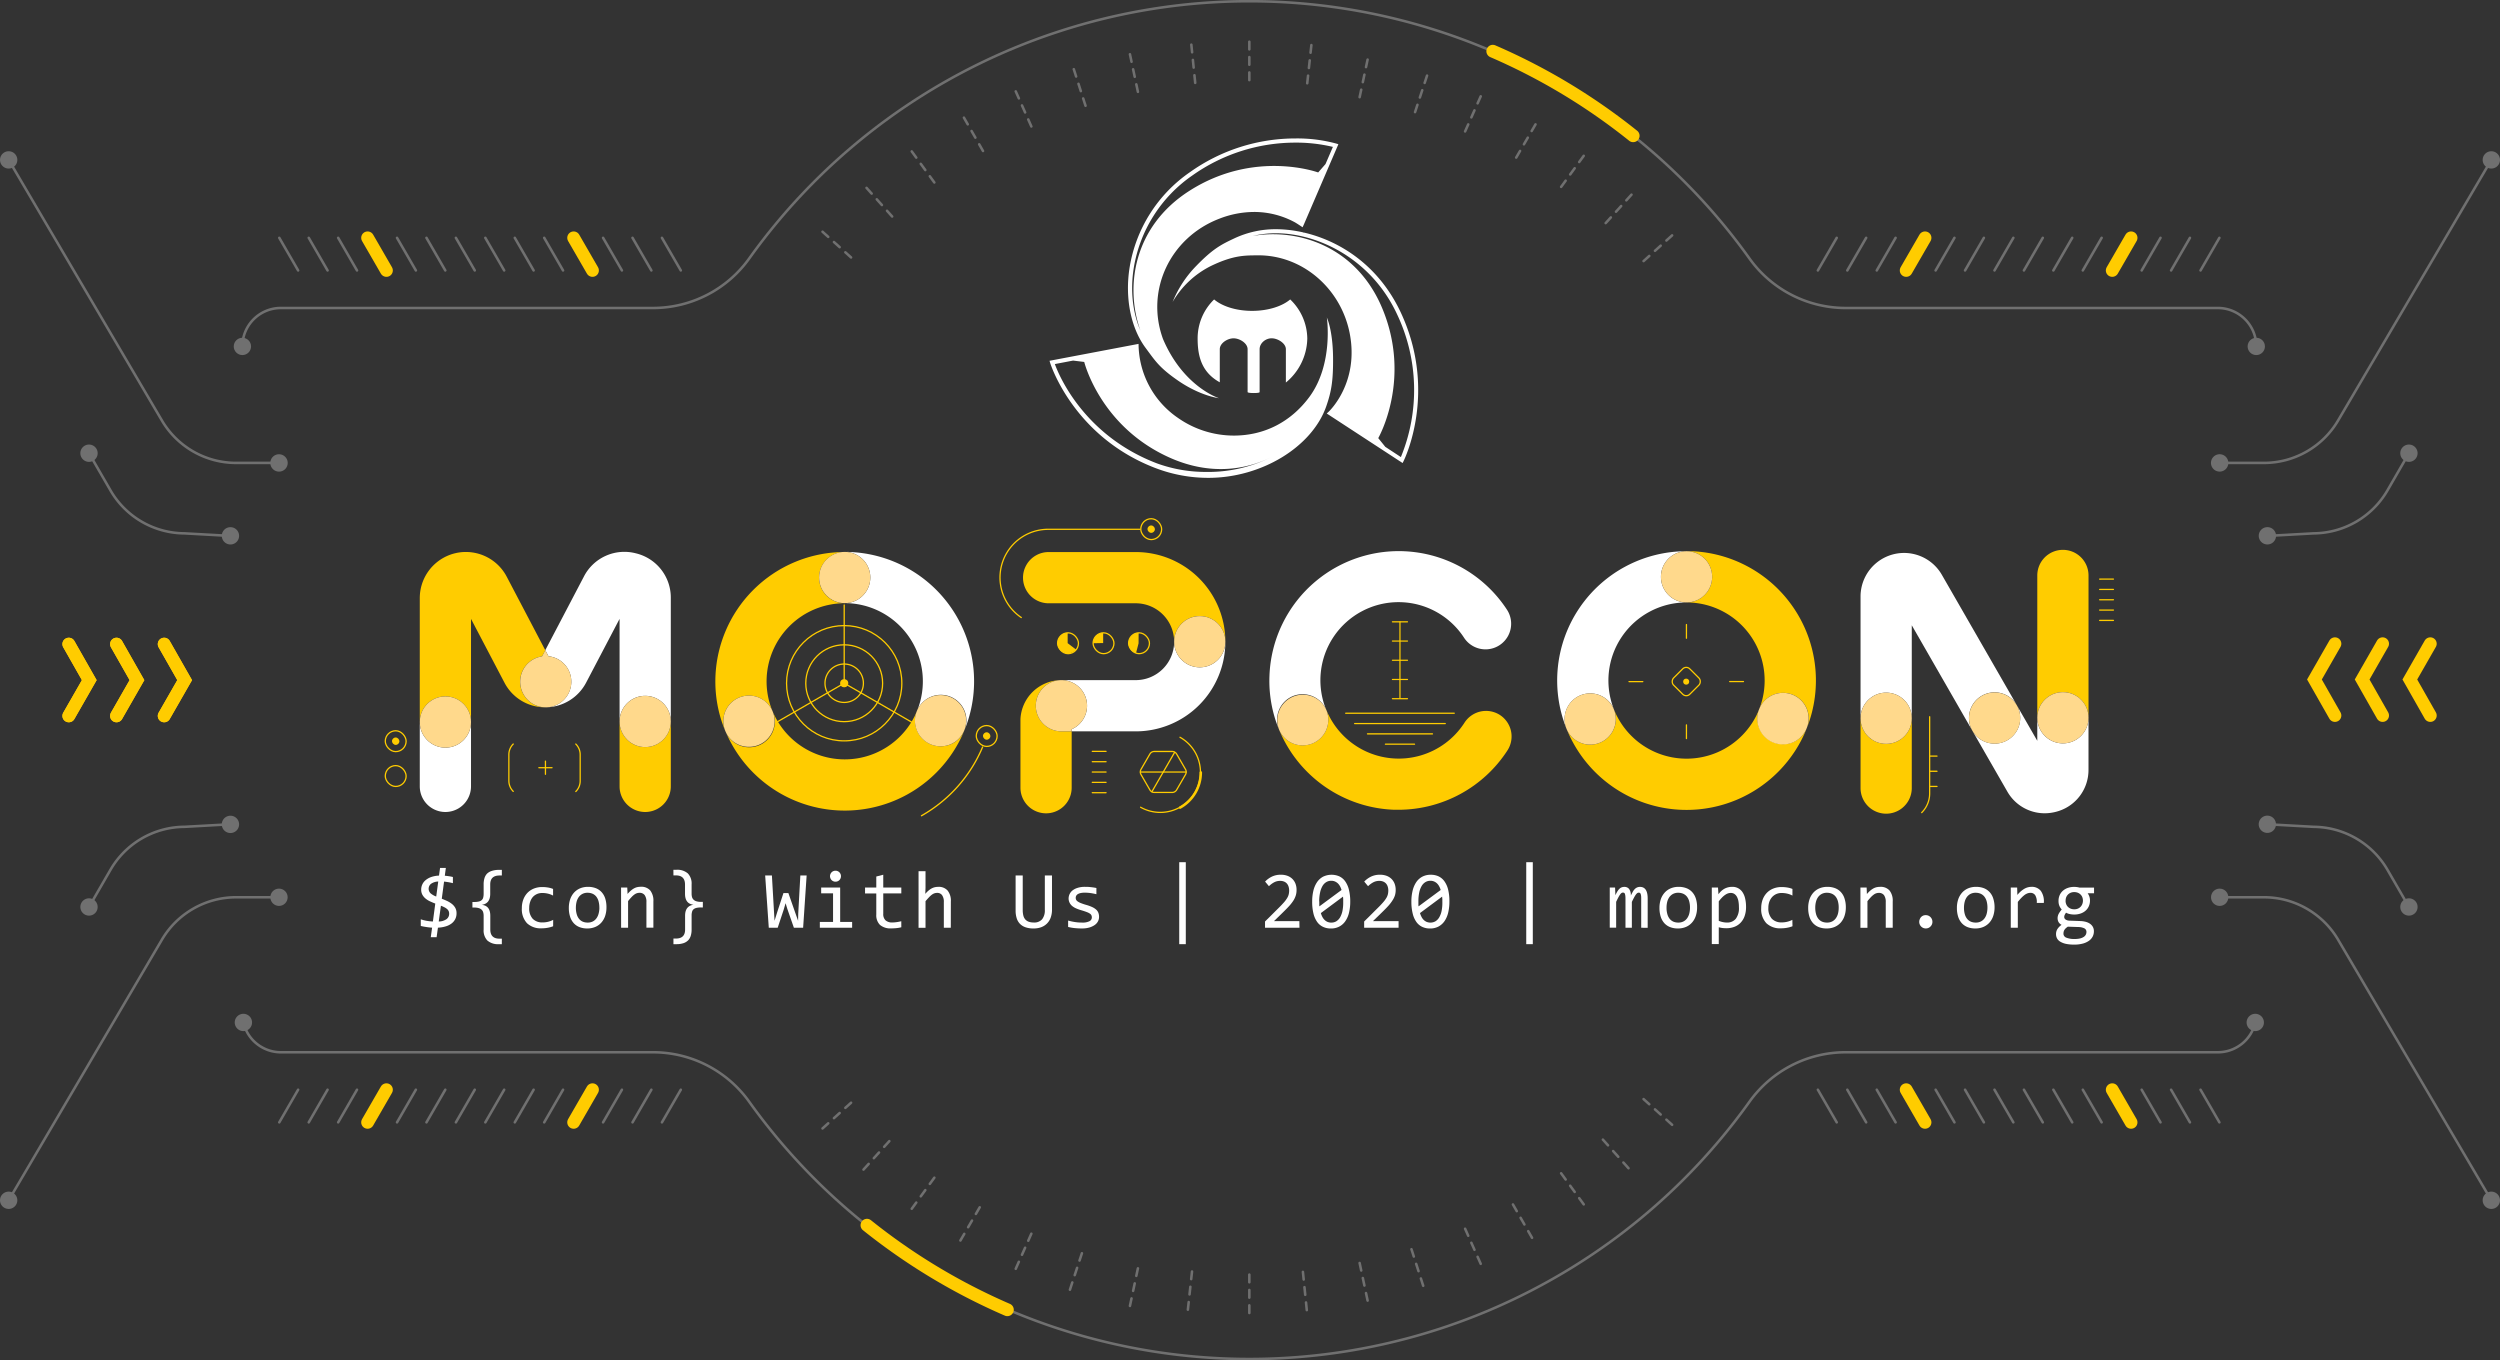 <svg xmlns="http://www.w3.org/2000/svg" viewBox="0 0 975.99 531.01"><rect x="0" y="0" width="975.99" height="531.01" fill="#333333" stroke="none"/><defs><style>.cls-1,.cls-10,.cls-11,.cls-3,.cls-4,.cls-5,.cls-9{fill:none;stroke-linecap:round;}.cls-1,.cls-11,.cls-3,.cls-4,.cls-5{stroke:#fc0;stroke-miterlimit:10;}.cls-1{stroke-width:0.5px;}.cls-2{fill:#fc0;}.cls-3{stroke-width:0.52px;}.cls-4{stroke-width:0.47px;}.cls-6{fill:#fff;}.cls-7{fill:#ffd98c;}.cls-8{opacity:0.3;}.cls-10,.cls-9{stroke:#fff;stroke-linejoin:round;}.cls-10{stroke-dasharray:3;}.cls-11{stroke-width:5px;}</style></defs><g id="圖層_2" data-name="圖層 2"><g id="Content"><rect class="cls-1" x="150.41" y="285.29" width="8.14" height="8.14" rx="4.07"/><rect class="cls-1" x="150.41" y="298.89" width="8.14" height="8.14" rx="4.07"/><path class="cls-1" d="M398.7,241.08a18.83,18.83,0,0,1,10.53-34.44H445"/><line class="cls-1" x1="658.38" y1="243.82" x2="658.38" y2="249.16"/><line class="cls-1" x1="658.38" y1="283" x2="658.38" y2="288.34"/><line class="cls-1" x1="680.63" y1="266.08" x2="675.27" y2="266.08"/><line class="cls-1" x1="641.33" y1="266.1" x2="635.97" y2="266.1"/><rect class="cls-2" x="153.03" y="287.91" width="2.9" height="2.9" rx="1.45"/><rect class="cls-1" x="653.82" y="261.6" width="8.96" height="8.95" rx="1.94" transform="translate(380.96 -387.56) rotate(45)"/><circle class="cls-2" cx="658.28" cy="266.11" r="1.18"/><line class="cls-1" x1="825.06" y1="226.08" x2="819.7" y2="226.09"/><line class="cls-1" x1="825.06" y1="230.11" x2="819.7" y2="230.12"/><line class="cls-1" x1="825.06" y1="234.14" x2="819.7" y2="234.14"/><line class="cls-1" x1="825.06" y1="238.17" x2="819.7" y2="238.17"/><line class="cls-1" x1="825.06" y1="242.2" x2="819.7" y2="242.2"/><line class="cls-1" x1="431.79" y1="293.34" x2="426.43" y2="293.34"/><line class="cls-1" x1="431.79" y1="297.37" x2="426.43" y2="297.37"/><line class="cls-1" x1="431.79" y1="301.4" x2="426.43" y2="301.4"/><line class="cls-1" x1="431.79" y1="305.43" x2="426.43" y2="305.43"/><line class="cls-1" x1="431.79" y1="309.46" x2="426.43" y2="309.46"/><line class="cls-1" x1="567.72" y1="278.44" x2="525.36" y2="278.45"/><line class="cls-1" x1="564.22" y1="282.47" x2="528.86" y2="282.48"/><line class="cls-1" x1="559.22" y1="286.5" x2="533.86" y2="286.5"/><line class="cls-1" x1="552.22" y1="290.53" x2="540.86" y2="290.53"/><path class="cls-3" d="M383.59,291.66a55.49,55.49,0,0,1-23.84,26.8"/><rect class="cls-1" x="381.13" y="283.26" width="8.14" height="8.14" rx="4.07"/><rect class="cls-2" x="383.75" y="285.88" width="2.9" height="2.9" rx="1.45"/><rect class="cls-1" x="445.36" y="202.51" width="8.14" height="8.14" rx="4.07"/><rect class="cls-2" x="447.97" y="205.13" width="2.9" height="2.9" rx="1.45"/><line class="cls-1" x1="215.5" y1="299.71" x2="210.38" y2="299.71"/><line class="cls-1" x1="212.94" y1="302.28" x2="212.94" y2="297.15"/><path class="cls-1" d="M200.36,290.47h0a5.84,5.84,0,0,0-1.7,4.12v10.23a5.86,5.86,0,0,0,1.7,4.13h0"/><path class="cls-1" d="M224.79,290.47h0a5.8,5.8,0,0,1,1.71,4.12v10.23A5.83,5.83,0,0,1,224.8,309h0"/><path class="cls-1" d="M753.33,279.82v29.94a10.57,10.57,0,0,1-3.1,7.48h0"/><circle class="cls-1" cx="329.57" cy="266.73" r="7.5"/><circle class="cls-1" cx="329.57" cy="266.73" r="15"/><circle class="cls-1" cx="329.57" cy="266.73" r="22.5"/><line class="cls-1" x1="329.57" y1="266.61" x2="329.57" y2="236.19"/><line class="cls-1" x1="329.71" y1="266.64" x2="303.13" y2="281.99"/><line class="cls-1" x1="329.47" y1="266.66" x2="356.02" y2="281.99"/><line class="cls-4" x1="546.54" y1="272.54" x2="546.54" y2="242.79"/><line class="cls-4" x1="549.47" y1="242.76" x2="543.6" y2="242.76"/><line class="cls-4" x1="549.47" y1="250.26" x2="543.6" y2="250.26"/><line class="cls-4" x1="549.47" y1="257.76" x2="543.6" y2="257.76"/><line class="cls-4" x1="549.47" y1="265.27" x2="543.6" y2="265.27"/><line class="cls-4" x1="549.47" y1="272.77" x2="543.6" y2="272.77"/><line class="cls-1" x1="753.33" y1="307.03" x2="756.19" y2="307.03"/><line class="cls-1" x1="753.33" y1="301.1" x2="756.19" y2="301.1"/><line class="cls-1" x1="753.33" y1="295.18" x2="756.19" y2="295.18"/><rect class="cls-1" x="440.6" y="247.05" width="8.14" height="8.14" rx="4.07"/><path class="cls-2" d="M444.52,247.06a4.06,4.06,0,0,0-3.92,4.06h0a4,4,0,0,0,2.89,3.88s1-3.83,1-3.83Z"/><rect class="cls-1" x="426.74" y="247.05" width="8.14" height="8.14" rx="4.07"/><path class="cls-2" d="M430.67,247.06a4.07,4.07,0,0,0-3.93,4.06l3.93-.08Z"/><rect class="cls-1" x="412.88" y="247.05" width="8.14" height="8.14" rx="4.07"/><path class="cls-2" d="M416.81,247.06a4.07,4.07,0,0,0-3.93,4.06h0a4.06,4.06,0,0,0,3.93,4,4.89,4.89,0,0,0,1.93-.47,5,5,0,0,0,1.44-1l-3.37-2.56Z"/><path class="cls-1" d="M457.6,293.37h-6.94a2,2,0,0,0-1.75,1l-3.47,6a2,2,0,0,0,0,2l3.47,6a2,2,0,0,0,1.75,1h6.94a2,2,0,0,0,1.75-1l3.47-6a2,2,0,0,0,0-2l-3.47-6A2,2,0,0,0,457.6,293.37Z"/><line class="cls-1" x1="458.56" y1="293.72" x2="449.7" y2="309.08"/><line class="cls-1" x1="445.26" y1="301.4" x2="463" y2="301.4"/><path class="cls-1" d="M460.67,287.83a15.67,15.67,0,1,1-15.38,27.31"/><path class="cls-5" d="M468.78,301.56a15.67,15.67,0,0,1-8.06,13.71"/><circle class="cls-2" cx="329.57" cy="266.73" r="1.59"/><path class="cls-6" d="M171.8,338.83h2.26l-.41,3.05c.55.05,1.09.12,1.64.2a15.15,15.15,0,0,1,1.52.3v2.4c-.57-.14-1.15-.27-1.73-.37s-1.16-.18-1.72-.24l-.89,6.69c.69.27,1.39.57,2.08.88a9.72,9.72,0,0,1,1.85,1.13,5.31,5.31,0,0,1,1.33,1.54,4.29,4.29,0,0,1,.5,2.12,4.88,4.88,0,0,1-.53,2.33,5,5,0,0,1-1.48,1.72,7.23,7.23,0,0,1-2.3,1.1,12.21,12.21,0,0,1-2.95.48l-.52,3.72h-2.28l.52-3.72c-.85-.06-1.65-.15-2.42-.28a20.1,20.1,0,0,1-2-.39v-2.6a15.26,15.26,0,0,0,2.15.57,20.7,20.7,0,0,0,2.58.29l.93-7c-.68-.26-1.35-.54-2-.84a7.92,7.92,0,0,1-1.76-1.09,5.13,5.13,0,0,1-1.26-1.49,4.14,4.14,0,0,1-.48-2.05,4.76,4.76,0,0,1,1.67-3.62,7,7,0,0,1,2.17-1.25,10.64,10.64,0,0,1,3.12-.58Zm-.71,5.31a5.2,5.2,0,0,0-2.85.92,2.47,2.47,0,0,0-.16,3.67A7.06,7.06,0,0,0,170.3,350Zm.19,15.61a5.41,5.41,0,0,0,3.07-.94,2.58,2.58,0,0,0,1-2.12,2.49,2.49,0,0,0-.2-1,2.44,2.44,0,0,0-.61-.8,4.66,4.66,0,0,0-1-.67,13.88,13.88,0,0,0-1.41-.63Z"/><path class="cls-6" d="M195.91,368.6h-1.15a6.28,6.28,0,0,1-4.49-1.42,5.69,5.69,0,0,1-1.46-4.29v-5.37a4.79,4.79,0,0,0-.18-1.37,2.2,2.2,0,0,0-.6-1,2.9,2.9,0,0,0-1.14-.63,6.37,6.37,0,0,0-1.79-.22h-.67v-2.17h.67a7.33,7.33,0,0,0,1.86-.19,2.46,2.46,0,0,0,1.13-.57,2,2,0,0,0,.56-1,5.82,5.82,0,0,0,.16-1.41v-3.7a8.25,8.25,0,0,1,.31-2.37,4.45,4.45,0,0,1,1-1.8A4.69,4.69,0,0,1,192,340a8.5,8.5,0,0,1,2.77-.4h1.15v2.19H195q-3.62,0-3.62,3.52v3.64q0,3.81-3.3,4.3,3.33.32,3.33,4.28v5.34c0,2.38,1.2,3.58,3.59,3.58h.92Z"/><path class="cls-6" d="M215.94,361.61a11.73,11.73,0,0,1-2.18.6,13.3,13.3,0,0,1-2.3.2,7.72,7.72,0,0,1-5.73-2,8,8,0,0,1-2-5.89,9.27,9.27,0,0,1,.58-3.37,7.74,7.74,0,0,1,1.62-2.6,7.25,7.25,0,0,1,2.5-1.66,8.53,8.53,0,0,1,3.21-.59,13.69,13.69,0,0,1,2.28.18,9.24,9.24,0,0,1,2,.56v2.59a8.82,8.82,0,0,0-2.07-.77,9.78,9.78,0,0,0-2.18-.24,5.07,5.07,0,0,0-2,.39,4.89,4.89,0,0,0-1.63,1.15A5.4,5.4,0,0,0,207,352a6.9,6.9,0,0,0-.4,2.44,5.9,5.9,0,0,0,1.38,4.26,5.12,5.12,0,0,0,3.83,1.41,9,9,0,0,0,2.15-.25,9.2,9.2,0,0,0,2-.75Z"/><path class="cls-6" d="M236.76,354.22a10.47,10.47,0,0,1-.51,3.35,7.43,7.43,0,0,1-1.49,2.61,6.51,6.51,0,0,1-2.36,1.69,7.87,7.87,0,0,1-3.15.6,8.23,8.23,0,0,1-3-.52,6,6,0,0,1-2.26-1.54,6.74,6.74,0,0,1-1.42-2.52,11,11,0,0,1-.5-3.45,10.4,10.4,0,0,1,.52-3.34,7.5,7.5,0,0,1,1.48-2.59,6.81,6.81,0,0,1,2.36-1.69,7.91,7.91,0,0,1,3.16-.6,8.42,8.42,0,0,1,3,.52,6,6,0,0,1,2.27,1.54,6.71,6.71,0,0,1,1.42,2.5A11,11,0,0,1,236.76,354.22Zm-2.78.13a9.12,9.12,0,0,0-.32-2.54,5.18,5.18,0,0,0-.91-1.82,3.89,3.89,0,0,0-1.45-1.09,4.84,4.84,0,0,0-1.9-.37,4.23,4.23,0,0,0-2.08.48,4.14,4.14,0,0,0-1.42,1.27,5.47,5.47,0,0,0-.82,1.85,9.5,9.5,0,0,0-.26,2.22,8.84,8.84,0,0,0,.33,2.54,4.94,4.94,0,0,0,.91,1.82,3.78,3.78,0,0,0,1.44,1.1,4.77,4.77,0,0,0,1.9.36,4.25,4.25,0,0,0,2.09-.47,4.06,4.06,0,0,0,1.42-1.28,5.37,5.37,0,0,0,.81-1.85A8.89,8.89,0,0,0,234,354.35Z"/><path class="cls-6" d="M242.46,346.5h2.42L245,349a11.39,11.39,0,0,1,1.33-1.35,7.53,7.53,0,0,1,1.26-.87,5,5,0,0,1,1.26-.46,7,7,0,0,1,1.32-.13,4.61,4.61,0,0,1,3.67,1.43,6.41,6.41,0,0,1,1.24,4.31v10.23h-2.72v-10a4.41,4.41,0,0,0-.69-2.72,2.43,2.43,0,0,0-2-.89,3.24,3.24,0,0,0-1,.15,3.39,3.39,0,0,0-1,.52,7.29,7.29,0,0,0-1.12,1q-.6.63-1.35,1.56v10.41h-2.72Z"/><path class="cls-6" d="M262.89,339.56h1.16a6.25,6.25,0,0,1,4.48,1.42,5.69,5.69,0,0,1,1.47,4.29v3.61a5.11,5.11,0,0,0,.17,1.36,2.25,2.25,0,0,0,.61,1,2.61,2.61,0,0,0,1.14.63,6.14,6.14,0,0,0,1.8.22h.67v2.17h-.67a8,8,0,0,0-1.87.19,2.67,2.67,0,0,0-1.13.57,2,2,0,0,0-.56,1,5.24,5.24,0,0,0-.16,1.4v5.47a8.25,8.25,0,0,1-.31,2.37,4.45,4.45,0,0,1-1,1.8,4.65,4.65,0,0,1-1.84,1.14,8.65,8.65,0,0,1-2.78.4h-1.16v-2.19h.94q3.62,0,3.61-3.52v-5.4q0-3.81,3.3-4.28c-2.22-.24-3.33-1.68-3.33-4.3v-3.58c0-2.38-1.2-3.58-3.58-3.58h-.94Z"/><path class="cls-6" d="M314.91,341.77l-1.37,20.42h-3.61l-2.53-7.27-.71-2.32-.73,2.51-2.35,7.08h-3.48l-1.41-20.42h2.63l.8,13.89.23,3.81,1-3.23,2.47-7.58h1.93l2.84,8.12.95,2.69.06-2.81.82-14.89Z"/><path class="cls-6" d="M325.22,348.75h-4.64V346.5H328v13.42h4.67v2.27H320.06v-2.27h5.16Zm.95-8.83a2.19,2.19,0,0,1,.85.17,2.1,2.1,0,0,1,.68.46,2.24,2.24,0,0,1,.45.68,2,2,0,0,1,.16.83,2.08,2.08,0,0,1-.16.83,2.29,2.29,0,0,1-.45.69,2.1,2.1,0,0,1-.68.46,2.19,2.19,0,0,1-.85.17,2.14,2.14,0,0,1-.84-.17,2,2,0,0,1-.68-.46,2.11,2.11,0,0,1-.45-.69,2.09,2.09,0,0,1-.17-.83,2.19,2.19,0,0,1,.62-1.51,2,2,0,0,1,.68-.46A2.14,2.14,0,0,1,326.17,339.92Z"/><path class="cls-6" d="M351.87,362a13.14,13.14,0,0,1-1.91.34c-.65.06-1.32.1-2,.1a6.31,6.31,0,0,1-4.4-1.34,5.31,5.31,0,0,1-1.46-4.1v-8.19h-4.39V346.5h4.39v-4.31l2.72-.7v5h7.05v2.28h-7.05v8a3.29,3.29,0,0,0,.9,2.53,3.79,3.79,0,0,0,2.65.83A12.3,12.3,0,0,0,350,360a15.55,15.55,0,0,0,1.86-.36Z"/><path class="cls-6" d="M371.19,362.19h-2.72v-10a4.44,4.44,0,0,0-.68-2.71,2.28,2.28,0,0,0-1.94-.9,3.42,3.42,0,0,0-1,.15,3.65,3.65,0,0,0-1,.52,7.79,7.79,0,0,0-1.12,1q-.61.63-1.41,1.56v10.41h-2.72V340.11h2.72v6.39l-.09,2.47a9.69,9.69,0,0,1,1.26-1.29,7,7,0,0,1,1.23-.85,5.07,5.07,0,0,1,1.26-.47,6.38,6.38,0,0,1,1.33-.14,4.61,4.61,0,0,1,3.62,1.43,6.3,6.3,0,0,1,1.28,4.31Z"/><path class="cls-6" d="M410.7,355.08a9.12,9.12,0,0,1-.48,3.05,6.12,6.12,0,0,1-3.66,3.82,8.34,8.34,0,0,1-3.07.52,9.25,9.25,0,0,1-3.23-.5,5.46,5.46,0,0,1-2.17-1.41,5.55,5.55,0,0,1-1.21-2.2,9.79,9.79,0,0,1-.39-2.86V341.77h2.78v13.51a8.73,8.73,0,0,0,.23,2.11,3.73,3.73,0,0,0,.74,1.52,3.31,3.31,0,0,0,1.34.92,5.66,5.66,0,0,0,2,.31,4,4,0,0,0,3.27-1.28,5.55,5.55,0,0,0,1.05-3.61V341.77h2.79Z"/><path class="cls-6" d="M429.07,357.91a3.65,3.65,0,0,1-.29,1.48,3.81,3.81,0,0,1-.76,1.17,4.62,4.62,0,0,1-1.13.86,7.58,7.58,0,0,1-1.36.6,9.58,9.58,0,0,1-1.5.34,11,11,0,0,1-1.5.11c-1.06,0-2-.05-2.93-.14a18.72,18.72,0,0,1-2.61-.45v-2.5a20.83,20.83,0,0,0,2.73.59,17.71,17.71,0,0,0,2.7.2,6,6,0,0,0,2.9-.53,1.66,1.66,0,0,0,.93-1.51,1.84,1.84,0,0,0-.15-.76,1.62,1.62,0,0,0-.53-.64,5,5,0,0,0-1.22-.63c-.54-.22-1.29-.47-2.24-.75a15.42,15.42,0,0,1-2-.72,6.33,6.33,0,0,1-1.55-.94,4,4,0,0,1-1-1.28,3.78,3.78,0,0,1-.38-1.74,4.08,4.08,0,0,1,1.34-2.89,5.86,5.86,0,0,1,2-1.11,9.28,9.28,0,0,1,3.12-.45c.62,0,1.3,0,2.05.1a23.29,23.29,0,0,1,2.34.35v2.43a22,22,0,0,0-2.43-.47,17.42,17.42,0,0,0-2-.14,8.28,8.28,0,0,0-1.71.15,3.69,3.69,0,0,0-1.12.43,1.71,1.71,0,0,0-.62.64,1.67,1.67,0,0,0-.19.79,1.61,1.61,0,0,0,.78,1.43,5.41,5.41,0,0,0,1.24.64,20.66,20.66,0,0,0,2.08.7,16.62,16.62,0,0,1,2.34.85,6.47,6.47,0,0,1,1.55,1,3.28,3.28,0,0,1,.85,1.24A4.44,4.44,0,0,1,429.07,357.91Z"/><path class="cls-6" d="M462.93,368.6h-2.56v-32h2.56Z"/><path class="cls-6" d="M507.31,362.19H493.86v-2.44l5.28-5.25c.86-.85,1.56-1.59,2.11-2.22a11.19,11.19,0,0,0,1.26-1.71,5.06,5.06,0,0,0,.61-1.46,6.34,6.34,0,0,0,.16-1.48,4.8,4.8,0,0,0-.21-1.43,3.34,3.34,0,0,0-.62-1.2,3,3,0,0,0-1.09-.81,4,4,0,0,0-1.61-.3,4.88,4.88,0,0,0-2.36.58,8.45,8.45,0,0,0-2,1.5l-1.5-1.8a9.19,9.19,0,0,1,2.67-1.95,7.89,7.89,0,0,1,3.51-.73,7.19,7.19,0,0,1,2.47.4,5.46,5.46,0,0,1,1.93,1.17,5.36,5.36,0,0,1,1.26,1.88,6.59,6.59,0,0,1,.44,2.5,7.16,7.16,0,0,1-.31,2.17,8.35,8.35,0,0,1-.94,2,16,16,0,0,1-1.6,2.06c-.64.71-1.4,1.48-2.27,2.33l-3.7,3.61h9.92Z"/><path class="cls-6" d="M527.13,352a18.25,18.25,0,0,1-.47,4.27,9.69,9.69,0,0,1-1.42,3.31,6.56,6.56,0,0,1-2.37,2.14,6.87,6.87,0,0,1-3.32.76,7.06,7.06,0,0,1-3-.62,5.94,5.94,0,0,1-2.3-1.89,9.69,9.69,0,0,1-1.47-3.27,19,19,0,0,1-.51-4.7,18.28,18.28,0,0,1,.47-4.28,10.22,10.22,0,0,1,1.43-3.33,6.7,6.7,0,0,1,2.36-2.14,7.66,7.66,0,0,1,6.3-.14,6,6,0,0,1,2.3,1.91,9.69,9.69,0,0,1,1.47,3.27A19.12,19.12,0,0,1,527.13,352Zm-12.09-.1c0,.33,0,.65,0,1s0,.64.05.94l8.64-6.39a7.32,7.32,0,0,0-.59-1.45,4.74,4.74,0,0,0-.86-1.14,4.06,4.06,0,0,0-1.14-.74,3.7,3.7,0,0,0-1.44-.27,3.74,3.74,0,0,0-1.93.52,4.3,4.3,0,0,0-1.48,1.54,8.41,8.41,0,0,0-.93,2.53A16.49,16.49,0,0,0,515,351.89Zm9.34.19c0-.35,0-.7,0-1.05s-.05-.69-.08-1l-8.64,6.42a7.21,7.21,0,0,0,.59,1.5,4.41,4.41,0,0,0,.87,1.18,3.58,3.58,0,0,0,1.15.77,3.83,3.83,0,0,0,1.48.27,3.74,3.74,0,0,0,1.93-.51,4.44,4.44,0,0,0,1.48-1.53,8.58,8.58,0,0,0,.93-2.53A16.42,16.42,0,0,0,524.38,352.08Z"/><path class="cls-6" d="M546,362.19H532.56v-2.44l5.28-5.25c.87-.85,1.57-1.59,2.11-2.22a11.32,11.32,0,0,0,1.27-1.71,5.36,5.36,0,0,0,.61-1.46,6.92,6.92,0,0,0,.16-1.48,4.8,4.8,0,0,0-.21-1.43,3.34,3.34,0,0,0-.62-1.2,3,3,0,0,0-1.1-.81,3.92,3.92,0,0,0-1.61-.3,4.94,4.94,0,0,0-2.36.58,8.61,8.61,0,0,0-2,1.5l-1.5-1.8a9.19,9.19,0,0,1,2.67-1.95,7.87,7.87,0,0,1,3.5-.73,7.25,7.25,0,0,1,2.48.4,5.55,5.55,0,0,1,1.93,1.17,5.36,5.36,0,0,1,1.26,1.88,6.79,6.79,0,0,1,.44,2.5,7.16,7.16,0,0,1-.31,2.17,8,8,0,0,1-1,2,15.07,15.07,0,0,1-1.59,2.06c-.64.71-1.4,1.48-2.27,2.33l-3.71,3.61H546Z"/><path class="cls-6" d="M565.84,352a18.25,18.25,0,0,1-.47,4.27,9.89,9.89,0,0,1-1.42,3.31,6.72,6.72,0,0,1-2.37,2.14,6.87,6.87,0,0,1-3.32.76,7.06,7.06,0,0,1-3-.62A5.87,5.87,0,0,1,553,360a9.32,9.32,0,0,1-1.47-3.27A19,19,0,0,1,551,352a17.74,17.74,0,0,1,.48-4.28,10.21,10.21,0,0,1,1.42-3.33,6.65,6.65,0,0,1,2.37-2.14,7,7,0,0,1,3.31-.75,7.1,7.1,0,0,1,3,.61,6,6,0,0,1,2.29,1.91,9.32,9.32,0,0,1,1.47,3.27A18.62,18.62,0,0,1,565.84,352Zm-12.1-.1c0,.33,0,.65,0,1s0,.64.06.94l8.64-6.39a7.33,7.33,0,0,0-.6-1.45,4.5,4.5,0,0,0-.86-1.14,3.8,3.8,0,0,0-1.14-.74,3.61,3.61,0,0,0-1.43-.27,3.74,3.74,0,0,0-1.93.52,4.3,4.3,0,0,0-1.48,1.54,8.41,8.41,0,0,0-.94,2.53A16.49,16.49,0,0,0,553.74,351.89Zm9.35.19c0-.35,0-.7,0-1.05l-.09-1-8.64,6.42a7.82,7.82,0,0,0,.6,1.5,4.38,4.38,0,0,0,.86,1.18,3.73,3.73,0,0,0,1.16.77,4,4,0,0,0,3.41-.24,4.42,4.42,0,0,0,1.47-1.53,8.3,8.3,0,0,0,.94-2.53A16.42,16.42,0,0,0,563.09,352.08Z"/><path class="cls-6" d="M598.4,368.6h-2.56v-32h2.56Z"/><path class="cls-6" d="M640.72,362.19V350.92c0-.49,0-.89-.05-1.2a3.26,3.26,0,0,0-.17-.74.73.73,0,0,0-.75-.49,1,1,0,0,0-.57.18,2.63,2.63,0,0,0-.57.61,9.58,9.58,0,0,0-.68,1.12c-.24.46-.53,1-.86,1.71v10.08h-2.49v-11c0-.57,0-1-.05-1.39a4,4,0,0,0-.17-.83.73.73,0,0,0-.31-.4.81.81,0,0,0-.45-.11,1,1,0,0,0-.53.15,2.16,2.16,0,0,0-.56.57,9.61,9.61,0,0,0-.68,1.1c-.25.47-.55,1.07-.89,1.8v10.08h-2.5V346.5h2.08l.12,3a14.92,14.92,0,0,1,.79-1.52,5.14,5.14,0,0,1,.79-1,2.75,2.75,0,0,1,.87-.56,2.8,2.8,0,0,1,1-.18,2.29,2.29,0,0,1,1.92.83,4.09,4.09,0,0,1,.66,2.56c.25-.54.5-1,.74-1.44a4.75,4.75,0,0,1,.77-1.07,3,3,0,0,1,.91-.65,2.82,2.82,0,0,1,1.16-.23q3,0,3,4.55v11.42Z"/><path class="cls-6" d="M662.54,354.22a10.47,10.47,0,0,1-.51,3.35,7.28,7.28,0,0,1-1.49,2.61,6.55,6.55,0,0,1-2.35,1.69,7.91,7.91,0,0,1-3.16.6,8.17,8.17,0,0,1-3-.52,5.91,5.91,0,0,1-2.27-1.54,6.88,6.88,0,0,1-1.42-2.52,11,11,0,0,1-.49-3.45,10.4,10.4,0,0,1,.51-3.34,7.52,7.52,0,0,1,1.49-2.59,6.63,6.63,0,0,1,2.36-1.69,7.83,7.83,0,0,1,3.15-.6,8.38,8.38,0,0,1,3,.52,5.91,5.91,0,0,1,2.27,1.54,6.71,6.71,0,0,1,1.42,2.5A11,11,0,0,1,662.54,354.22Zm-2.78.13a8.77,8.77,0,0,0-.32-2.54,5.18,5.18,0,0,0-.91-1.82,3.89,3.89,0,0,0-1.45-1.09,4.79,4.79,0,0,0-1.89-.37,4.25,4.25,0,0,0-2.09.48,4.14,4.14,0,0,0-1.42,1.27,5.67,5.67,0,0,0-.82,1.85,9.5,9.5,0,0,0-.25,2.22,8.86,8.86,0,0,0,.32,2.54,5.1,5.1,0,0,0,.91,1.82,3.86,3.86,0,0,0,1.44,1.1,4.82,4.82,0,0,0,1.91.36,4.23,4.23,0,0,0,2.08-.47,4.06,4.06,0,0,0,1.42-1.28,5.57,5.57,0,0,0,.82-1.85A9.38,9.38,0,0,0,659.76,354.35Z"/><path class="cls-6" d="M681.65,354.06a10.4,10.4,0,0,1-.59,3.66,7.06,7.06,0,0,1-1.62,2.59,6.53,6.53,0,0,1-2.43,1.55,8.68,8.68,0,0,1-3,.52,14.72,14.72,0,0,1-1.49-.08A10.2,10.2,0,0,1,671,362v6.57h-2.72V346.5h2.42l.18,2.63a6.87,6.87,0,0,1,2.5-2.26,6.46,6.46,0,0,1,2.87-.65,4.63,4.63,0,0,1,4.06,2.15,7.3,7.3,0,0,1,1,2.47A13.87,13.87,0,0,1,681.65,354.06Zm-2.78.13a13.31,13.31,0,0,0-.18-2.27,6,6,0,0,0-.57-1.76,3.22,3.22,0,0,0-1-1.15,2.51,2.51,0,0,0-1.46-.41,3.46,3.46,0,0,0-1,.16,4,4,0,0,0-1.1.55,7.88,7.88,0,0,0-1.21,1,16.77,16.77,0,0,0-1.35,1.57v7.61a8.29,8.29,0,0,0,1.58.49,7.59,7.59,0,0,0,1.62.18,4.27,4.27,0,0,0,3.46-1.49A6.87,6.87,0,0,0,678.87,354.19Z"/><path class="cls-6" d="M699.78,361.61a11.73,11.73,0,0,1-2.18.6,13.3,13.3,0,0,1-2.3.2,7.72,7.72,0,0,1-5.73-2,8,8,0,0,1-2-5.89,9.49,9.49,0,0,1,.58-3.37,7.61,7.61,0,0,1,1.63-2.6,7.15,7.15,0,0,1,2.5-1.66,8.48,8.48,0,0,1,3.2-.59,13.69,13.69,0,0,1,2.28.18,9.09,9.09,0,0,1,2,.56v2.59a8.5,8.5,0,0,0-2.07-.77,9.78,9.78,0,0,0-2.18-.24,5.05,5.05,0,0,0-2,.39,4.92,4.92,0,0,0-1.64,1.15,5.57,5.57,0,0,0-1.11,1.83,6.9,6.9,0,0,0-.4,2.44,5.9,5.9,0,0,0,1.38,4.26,5.13,5.13,0,0,0,3.84,1.41,8.87,8.87,0,0,0,4.15-1Z"/><path class="cls-6" d="M720.61,354.22a10.46,10.46,0,0,1-.52,3.35,7.41,7.41,0,0,1-1.48,2.61,6.68,6.68,0,0,1-2.36,1.69,7.91,7.91,0,0,1-3.16.6,8.21,8.21,0,0,1-3-.52,6,6,0,0,1-2.27-1.54,6.88,6.88,0,0,1-1.42-2.52,11,11,0,0,1-.49-3.45,10.4,10.4,0,0,1,.51-3.34,7.52,7.52,0,0,1,1.49-2.59,6.63,6.63,0,0,1,2.36-1.69,7.87,7.87,0,0,1,3.15-.6,8.44,8.44,0,0,1,3,.52,6,6,0,0,1,2.26,1.54,6.57,6.57,0,0,1,1.42,2.5A11,11,0,0,1,720.61,354.22Zm-2.79.13a8.77,8.77,0,0,0-.32-2.54,5,5,0,0,0-.91-1.82,3.89,3.89,0,0,0-1.45-1.09,4.79,4.79,0,0,0-1.89-.37,4.25,4.25,0,0,0-2.09.48,4.14,4.14,0,0,0-1.42,1.27,5.45,5.45,0,0,0-.81,1.85,9,9,0,0,0-.26,2.22,9.23,9.23,0,0,0,.32,2.54,5.1,5.1,0,0,0,.91,1.82,3.86,3.86,0,0,0,1.44,1.1,4.82,4.82,0,0,0,1.91.36,4.23,4.23,0,0,0,2.08-.47,4.06,4.06,0,0,0,1.42-1.28,5.57,5.57,0,0,0,.82-1.85A9.38,9.38,0,0,0,717.82,354.35Z"/><path class="cls-6" d="M726.3,346.5h2.43l.1,2.53a12.21,12.21,0,0,1,1.33-1.35,7.53,7.53,0,0,1,1.26-.87,5,5,0,0,1,1.26-.46,7.23,7.23,0,0,1,1.33-.13,4.6,4.6,0,0,1,3.66,1.43,6.41,6.41,0,0,1,1.24,4.31v10.23h-2.72v-10a4.48,4.48,0,0,0-.68-2.72,2.44,2.44,0,0,0-2-.89,3.28,3.28,0,0,0-1,.15,3.39,3.39,0,0,0-1,.52,7.79,7.79,0,0,0-1.12,1q-.6.63-1.35,1.56v10.41H726.3Z"/><path class="cls-6" d="M751.83,357.27a2.67,2.67,0,0,1,1,.2,2.6,2.6,0,0,1,.82.56,2.61,2.61,0,0,1,.76,1.86,2.55,2.55,0,0,1-.2,1,2.49,2.49,0,0,1-.56.82,2.6,2.6,0,0,1-.82.56,2.68,2.68,0,0,1-2,0,2.72,2.72,0,0,1-.82-.56,2.46,2.46,0,0,1-.55-.82,2.38,2.38,0,0,1-.2-1,2.51,2.51,0,0,1,.2-1A2.66,2.66,0,0,1,750,358a2.72,2.72,0,0,1,.82-.56A2.65,2.65,0,0,1,751.83,357.27Z"/><path class="cls-6" d="M778.67,354.22a10.46,10.46,0,0,1-.52,3.35,7.41,7.41,0,0,1-1.48,2.61,6.68,6.68,0,0,1-2.36,1.69,7.91,7.91,0,0,1-3.16.6,8.21,8.21,0,0,1-3-.52,6,6,0,0,1-2.27-1.54,6.88,6.88,0,0,1-1.42-2.52,11,11,0,0,1-.49-3.45,10.4,10.4,0,0,1,.51-3.34,7.52,7.52,0,0,1,1.49-2.59,6.63,6.63,0,0,1,2.36-1.69,7.87,7.87,0,0,1,3.15-.6,8.44,8.44,0,0,1,3,.52,6,6,0,0,1,2.26,1.54,6.57,6.57,0,0,1,1.42,2.5A11,11,0,0,1,778.67,354.22Zm-2.78.13a9.12,9.12,0,0,0-.32-2.54,5.19,5.19,0,0,0-.92-1.82,3.86,3.86,0,0,0-1.44-1.09,4.84,4.84,0,0,0-1.9-.37,4.25,4.25,0,0,0-2.09.48,4.14,4.14,0,0,0-1.42,1.27,5.45,5.45,0,0,0-.81,1.85,9.5,9.5,0,0,0-.26,2.22,9.23,9.23,0,0,0,.32,2.54,5.1,5.1,0,0,0,.91,1.82,3.86,3.86,0,0,0,1.44,1.1,4.82,4.82,0,0,0,1.91.36,4.21,4.21,0,0,0,2.08-.47,4.1,4.1,0,0,0,1.43-1.28,5.37,5.37,0,0,0,.81-1.85A9.38,9.38,0,0,0,775.89,354.35Z"/><path class="cls-6" d="M785,346.5h2.49l.08,2.89a10,10,0,0,1,2.74-2.42,5.57,5.57,0,0,1,2.73-.75,4.45,4.45,0,0,1,3.69,1.58,7.05,7.05,0,0,1,1.17,4.69h-2.75a5.1,5.1,0,0,0-.61-3,2.18,2.18,0,0,0-1.89-.93,3.34,3.34,0,0,0-1.11.2,4.6,4.6,0,0,0-1.14.62,10.72,10.72,0,0,0-1.24,1.11,19.28,19.28,0,0,0-1.41,1.62v10.08H785Z"/><path class="cls-6" d="M815,348.72a4.16,4.16,0,0,1,.67,1.27,4.74,4.74,0,0,1,.25,1.57,5.39,5.39,0,0,1-.45,2.23,4.92,4.92,0,0,1-1.26,1.73,5.69,5.69,0,0,1-1.94,1.11,7.39,7.39,0,0,1-2.49.4,7.82,7.82,0,0,1-1.85-.21,4.77,4.77,0,0,1-1.36-.52c-.19.29-.36.57-.5.83a1.92,1.92,0,0,0-.2.87,1.16,1.16,0,0,0,.57,1,2.78,2.78,0,0,0,1.51.42l4.12.15a9.71,9.71,0,0,1,2.17.3,5.21,5.21,0,0,1,1.7.77,3.63,3.63,0,0,1,1.11,1.23,3.47,3.47,0,0,1,.4,1.7,4.56,4.56,0,0,1-.45,2,4.72,4.72,0,0,1-1.4,1.65,7.44,7.44,0,0,1-2.4,1.13,12.53,12.53,0,0,1-3.45.42,15,15,0,0,1-3.25-.3,7.2,7.2,0,0,1-2.19-.85,3.32,3.32,0,0,1-1.25-1.28,3.44,3.44,0,0,1-.39-1.63,3.67,3.67,0,0,1,.53-2,6,6,0,0,1,1.64-1.66,2.33,2.33,0,0,1-.7-.47,2.58,2.58,0,0,1-.49-.61,3.09,3.09,0,0,1-.28-.71,3.18,3.18,0,0,1-.09-.74,3.73,3.73,0,0,1,.47-1.86,9.65,9.65,0,0,1,1.14-1.59,7.59,7.59,0,0,1-.53-.7,4.42,4.42,0,0,1-.39-.75,4.32,4.32,0,0,1-.25-.86,5.47,5.47,0,0,1-.08-1.05,5.41,5.41,0,0,1,.44-2.23,5,5,0,0,1,1.25-1.72,5.62,5.62,0,0,1,1.94-1.12,7.38,7.38,0,0,1,2.51-.4,8.05,8.05,0,0,1,1.11.08,6.52,6.52,0,0,1,.93.2h5.69v2.22Zm-9.44,15.74a1.69,1.69,0,0,0,1.15,1.61,8.2,8.2,0,0,0,3.22.51,8.93,8.93,0,0,0,2.18-.23,4.59,4.59,0,0,0,1.42-.62,2.38,2.38,0,0,0,.78-.88,2.36,2.36,0,0,0,.23-1,1.51,1.51,0,0,0-.78-1.41,5.45,5.45,0,0,0-2.39-.53l-4.09-.14a6,6,0,0,0-.86.67,3.33,3.33,0,0,0-.52.66,2.71,2.71,0,0,0-.26.68A2.58,2.58,0,0,0,805.58,364.46Zm.83-12.83a3.56,3.56,0,0,0,.25,1.37,2.89,2.89,0,0,0,.7,1.06,3.06,3.06,0,0,0,1.07.68,3.56,3.56,0,0,0,1.37.25,3.46,3.46,0,0,0,1.44-.28,3,3,0,0,0,1.06-.74,3.14,3.14,0,0,0,.66-1.08,3.6,3.6,0,0,0,.23-1.26,3.85,3.85,0,0,0-.25-1.38,3,3,0,0,0-.71-1.06,3.21,3.21,0,0,0-1.07-.68,3.7,3.7,0,0,0-1.36-.24,3.47,3.47,0,0,0-1.45.28,3.15,3.15,0,0,0-1.06.74,3.2,3.2,0,0,0-.66,1.07A3.65,3.65,0,0,0,806.41,351.63Z"/><path class="cls-2" d="M367.22,291.36A10,10,0,0,1,358,277.55a30.5,30.5,0,0,1-56.36.15,10,10,0,1,1-18.45,7.71,50.5,50.5,0,0,0,93.3-.24A10,10,0,0,1,367.22,291.36Z"/><path class="cls-2" d="M443.38,215.52h-34a10,10,0,0,0,0,20h34a15,15,0,0,1,15,15,10,10,0,1,1,20,0A35,35,0,0,0,443.38,215.52Z"/><path class="cls-2" d="M736.35,290.4a10,10,0,0,1-10-10v27.26a10,10,0,0,0,20,0V280.4A10,10,0,0,1,736.35,290.4Z"/><path class="cls-2" d="M213.05,276.15h0Z"/><path class="cls-2" d="M414.38,285.52a10,10,0,0,1,0-20,16,16,0,0,0-16,15.19c0,.26,0,.53,0,.81v26a10,10,0,0,0,20,0v-22Z"/><path class="cls-2" d="M585.55,279.12a10,10,0,0,0-13.81,3,30.51,30.51,0,0,1-53.92-4.93h0a10,10,0,0,1-5.46,13.05,10.14,10.14,0,0,1-3.79.74,10,10,0,0,1-9.26-6.21v0a50.6,50.6,0,0,0,45,31.36c.56,0,1.13,0,1.7,0a50.76,50.76,0,0,0,42.53-23.23A10,10,0,0,0,585.55,279.12Z"/><path class="cls-2" d="M696.1,290.5a10,10,0,0,1-9.3-13.66h0a30.49,30.49,0,0,1-56.7.15,10,10,0,0,1-5.58,13,9.87,9.87,0,0,1-3.71.72,10,10,0,0,1-9.28-6.29,50.49,50.49,0,0,0,93.88-.25h0A10,10,0,0,1,696.1,290.5Z"/><path class="cls-2" d="M805.35,214.66a10,10,0,0,0-10,10v55.55a10,10,0,1,1,20,0V224.66A10,10,0,0,0,805.35,214.66Z"/><path class="cls-2" d="M658.42,215.19a10,10,0,0,1,0,20,30.49,30.49,0,0,1,28.38,41.64,10,10,0,0,1,18.62,7.32,50.51,50.51,0,0,0-47-69Z"/><path class="cls-2" d="M288.54,272.33a10,10,0,0,1,13.08,5.37A30.19,30.19,0,0,1,299.27,266a30.53,30.53,0,0,1,30.5-30.5,10,10,0,0,1,0-20,50.56,50.56,0,0,0-50.5,50.5,50,50,0,0,0,3.9,19.45A10,10,0,0,1,288.54,272.33Z"/><path class="cls-2" d="M251.88,291.66a10,10,0,0,1-10-10V307a10,10,0,0,0,20,0V281.66A10,10,0,0,1,251.88,291.66Z"/><path class="cls-2" d="M203.06,266.36a10,10,0,0,1,8.55-10.11l1.27-2.41-15.06-28.71a18,18,0,0,0-33.94,8.36v48.38a10,10,0,0,1,20,0V241.61l13.06,24.9a17.9,17.9,0,0,0,16,9.63A10,10,0,0,1,203.06,266.36Z"/><polygon class="cls-2" points="213.27 276.14 213.28 276.14 213.27 276.14 213.27 276.14"/><path class="cls-6" d="M173.88,291.87a10,10,0,0,1-10-10V307a10,10,0,0,0,20,0V281.87A10,10,0,0,1,173.88,291.87Z"/><path class="cls-6" d="M248.18,216a17.76,17.76,0,0,0-20.25,9.12l-15.05,28.71,1.23,2.36a10,10,0,0,1-.83,19.94,18,18,0,0,0,15.54-9.63l13.06-24.9v40.05a10,10,0,1,1,20,0V233.49A17.76,17.76,0,0,0,248.18,216Z"/><path class="cls-6" d="M773.7,271.61a10,10,0,0,1,13.66,3.69l-29.27-50.9a17,17,0,0,0-31.74,8.48V280.4a10,10,0,0,1,20,0V244.11L770,285.27A10,10,0,0,1,773.7,271.61Z"/><path class="cls-6" d="M329.77,215.46a10,10,0,0,1,0,20A30.52,30.52,0,0,1,358,277.55a10,10,0,1,1,18.49,7.62,50.51,50.51,0,0,0-46.7-69.71Z"/><path class="cls-6" d="M468.38,260.52a10,10,0,0,1-10-10,15,15,0,0,1-15,15h-29a10,10,0,0,1,4,19.17v.83h25a35,35,0,0,0,35-35A10,10,0,0,1,468.38,260.52Z"/><path class="cls-6" d="M805.35,290.21a10,10,0,0,1-10-10v9l-8-13.91a10,10,0,0,1-17.34,10l13.6,23.65a16.78,16.78,0,0,0,14.62,8.55,17.57,17.57,0,0,0,4.5-.6,16.82,16.82,0,0,0,12.61-16.42V280.21A10,10,0,0,1,805.35,290.21Z"/><path class="cls-6" d="M617.1,271.41a10,10,0,0,1,13,5.58,30.48,30.48,0,0,1,28.32-41.8,10,10,0,0,1,0-20,50.47,50.47,0,0,0-46.89,69.22A10,10,0,0,1,617.1,271.41Z"/><path class="cls-6" d="M504.78,271.74a10,10,0,0,1,13,5.46A30.5,30.5,0,0,1,571.58,249a10,10,0,0,0,16.72-11A50.49,50.49,0,0,0,495.59,264a49.89,49.89,0,0,0,3.72,20.81A10,10,0,0,1,504.78,271.74Z"/><circle class="cls-7" cx="736.35" cy="280.4" r="10"/><circle class="cls-7" cx="251.88" cy="281.66" r="10"/><path class="cls-7" d="M371,272.11a10,10,0,1,0,5.44,13.06A10,10,0,0,0,371,272.11Z"/><circle class="cls-7" cx="468.38" cy="250.52" r="10"/><path class="cls-7" d="M783.67,289A10,10,0,1,0,770,285.27,10,10,0,0,0,783.67,289Z"/><path class="cls-7" d="M424.38,275.52a10,10,0,1,0-10,10h4v-.83A10,10,0,0,0,424.38,275.52Z"/><path class="cls-7" d="M508.57,291a10.14,10.14,0,0,0,3.79-.74,10,10,0,0,0,5.46-13.05h0a10,10,0,0,0-18.51,7.56v0A10,10,0,0,0,508.57,291Z"/><path class="cls-7" d="M620.81,290.7a9.87,9.87,0,0,0,3.71-.72,10,10,0,1,0-3.71.72Z"/><circle class="cls-7" cx="805.35" cy="280.21" r="10"/><circle class="cls-7" cx="658.42" cy="225.19" r="10"/><path class="cls-7" d="M699.77,271.2a10,10,0,0,0-13,5.63h0a10,10,0,1,0,18.61,7.32h0A10,10,0,0,0,699.77,271.2Z"/><path class="cls-7" d="M292.4,291.56a10,10,0,1,0-9.23-6.15A9.92,9.92,0,0,0,292.4,291.56Z"/><circle class="cls-7" cx="329.77" cy="225.46" r="10"/><circle class="cls-7" cx="173.88" cy="281.87" r="10"/><path class="cls-7" d="M223.05,265.93a10,10,0,0,0-8.94-9.73l-1.23-2.36-1.27,2.41a10,10,0,0,0,1.32,19.89h.35A10,10,0,0,0,223.05,265.93Z"/><g class="cls-8"><path class="cls-9" d="M880.84,135.24a15,15,0,0,0-15-15H720.39A46.19,46.19,0,0,1,682.9,100.8a240,240,0,0,0-390.33,0,46.19,46.19,0,0,1-37.49,19.44H109.63a15,15,0,0,0-15,15"/><circle class="cls-6" cx="880.84" cy="135.24" r="3.38"/><circle class="cls-6" cx="94.63" cy="135.24" r="3.38"/><path class="cls-9" d="M95,399a15,15,0,0,0,14.66,11.8H255.08a46.21,46.21,0,0,1,37.49,19.43,240,240,0,0,0,390.33,0,46.21,46.21,0,0,1,37.49-19.43H865.84A15,15,0,0,0,880.5,399"/><path class="cls-6" d="M91.66,399.52a3.38,3.38,0,1,1,3.75,3A3.38,3.38,0,0,1,91.66,399.52Z"/><path class="cls-6" d="M883.81,399.52a3.38,3.38,0,1,0-3.75,3A3.38,3.38,0,0,0,883.81,399.52Z"/><path class="cls-9" d="M866.55,180.72h17.24a33.6,33.6,0,0,0,29-16.57L972.6,62.42"/><path class="cls-6" d="M866.55,184.11a3.39,3.39,0,1,1,3.38-3.39A3.38,3.38,0,0,1,866.55,184.11Z"/><path class="cls-6" d="M975.52,64.14a3.38,3.38,0,1,0-4.63,1.2A3.39,3.39,0,0,0,975.52,64.14Z"/><path class="cls-9" d="M866.55,350.29h17.24a33.6,33.6,0,0,1,29,16.57L972.6,468.59"/><circle class="cls-6" cx="866.55" cy="350.29" r="3.38"/><path class="cls-6" d="M969.69,470.3a3.38,3.38,0,1,0,1.2-4.63A3.38,3.38,0,0,0,969.69,470.3Z"/><path class="cls-9" d="M108.92,180.72H92.2a33.62,33.62,0,0,1-29-16.57L3.38,62.42"/><path class="cls-6" d="M108.92,177.34a3.39,3.39,0,1,1-3.38,3.38A3.38,3.38,0,0,1,108.92,177.34Z"/><path class="cls-6" d="M6.3,60.71a3.38,3.38,0,1,0-1.2,4.63A3.38,3.38,0,0,0,6.3,60.71Z"/><path class="cls-9" d="M34.75,354.08l8.36-14.48A33.6,33.6,0,0,1,72,322.79l18-1"/><path class="cls-6" d="M37.68,355.77a3.38,3.38,0,1,1-1.24-4.62A3.4,3.4,0,0,1,37.68,355.77Z"/><path class="cls-6" d="M90.14,325.21a3.38,3.38,0,1,0-3.55-3.2A3.38,3.38,0,0,0,90.14,325.21Z"/><path class="cls-9" d="M34.75,176.93l8.36,14.48A33.6,33.6,0,0,0,72,208.22l18,1"/><path class="cls-6" d="M31.82,178.62a3.38,3.38,0,1,1,4.62,1.24A3.38,3.38,0,0,1,31.82,178.62Z"/><path class="cls-6" d="M89.78,212.56A3.38,3.38,0,1,0,86.59,209,3.39,3.39,0,0,0,89.78,212.56Z"/><path class="cls-9" d="M108.92,350.29H92.2a33.62,33.62,0,0,0-29,16.57L3.38,468.59"/><circle class="cls-6" cx="108.92" cy="350.29" r="3.38"/><path class="cls-6" d="M.47,466.87a3.38,3.38,0,1,0,4.63-1.2A3.38,3.38,0,0,0,.47,466.87Z"/><path class="cls-9" d="M940.44,176.93l-8.36,14.48a33.63,33.63,0,0,1-28.84,16.81l-18,1"/><path class="cls-6" d="M937.51,175.24a3.38,3.38,0,1,1,1.24,4.62A3.38,3.38,0,0,1,937.51,175.24Z"/><path class="cls-6" d="M885,205.8a3.38,3.38,0,1,0,3.56,3.2A3.38,3.38,0,0,0,885,205.8Z"/><path class="cls-9" d="M940.44,354.08l-8.36-14.48a33.63,33.63,0,0,0-28.84-16.81l-18-1"/><path class="cls-6" d="M943.37,352.39a3.38,3.38,0,1,1-4.62-1.24A3.39,3.39,0,0,1,943.37,352.39Z"/><circle class="cls-6" cx="885.22" cy="321.83" r="3.38" transform="translate(343.57 1092.42) rotate(-74.88)"/><line class="cls-9" x1="116.39" y1="105.58" x2="109.03" y2="92.85"/><line class="cls-9" x1="127.88" y1="105.58" x2="120.53" y2="92.85"/><line class="cls-9" x1="139.37" y1="105.58" x2="132.02" y2="92.85"/><line class="cls-9" x1="150.86" y1="105.58" x2="143.51" y2="92.85"/><line class="cls-9" x1="162.35" y1="105.58" x2="155" y2="92.85"/><line class="cls-9" x1="173.84" y1="105.58" x2="166.49" y2="92.85"/><line class="cls-9" x1="185.34" y1="105.58" x2="177.98" y2="92.85"/><line class="cls-9" x1="196.83" y1="105.58" x2="189.47" y2="92.85"/><line class="cls-9" x1="208.32" y1="105.58" x2="200.97" y2="92.85"/><line class="cls-9" x1="219.81" y1="105.58" x2="212.46" y2="92.85"/><line class="cls-9" x1="231.3" y1="105.58" x2="223.95" y2="92.85"/><line class="cls-9" x1="242.79" y1="105.58" x2="235.44" y2="92.85"/><line class="cls-9" x1="254.29" y1="105.58" x2="246.93" y2="92.85"/><line class="cls-9" x1="265.78" y1="105.58" x2="258.42" y2="92.85"/><line class="cls-9" x1="258.42" y1="438.16" x2="265.78" y2="425.42"/><line class="cls-9" x1="246.93" y1="438.16" x2="254.29" y2="425.42"/><line class="cls-9" x1="235.44" y1="438.16" x2="242.79" y2="425.42"/><line class="cls-9" x1="223.95" y1="438.16" x2="231.3" y2="425.42"/><line class="cls-9" x1="212.46" y1="438.16" x2="219.81" y2="425.42"/><line class="cls-9" x1="200.97" y1="438.16" x2="208.32" y2="425.42"/><line class="cls-9" x1="189.47" y1="438.16" x2="196.83" y2="425.42"/><line class="cls-9" x1="177.98" y1="438.16" x2="185.34" y2="425.42"/><line class="cls-9" x1="166.49" y1="438.16" x2="173.84" y2="425.42"/><line class="cls-9" x1="155" y1="438.16" x2="162.35" y2="425.42"/><line class="cls-9" x1="143.51" y1="438.16" x2="150.86" y2="425.42"/><line class="cls-9" x1="132.02" y1="438.16" x2="139.37" y2="425.42"/><line class="cls-9" x1="120.53" y1="438.16" x2="127.88" y2="425.42"/><line class="cls-9" x1="109.03" y1="438.16" x2="116.39" y2="425.42"/><line class="cls-9" x1="859.08" y1="105.58" x2="866.44" y2="92.85"/><line class="cls-9" x1="847.59" y1="105.58" x2="854.94" y2="92.85"/><line class="cls-9" x1="836.1" y1="105.58" x2="843.45" y2="92.85"/><line class="cls-9" x1="824.61" y1="105.58" x2="831.96" y2="92.85"/><line class="cls-9" x1="813.12" y1="105.58" x2="820.47" y2="92.85"/><line class="cls-9" x1="801.62" y1="105.58" x2="808.98" y2="92.85"/><line class="cls-9" x1="790.13" y1="105.58" x2="797.49" y2="92.85"/><line class="cls-9" x1="778.64" y1="105.58" x2="786" y2="92.85"/><line class="cls-9" x1="767.15" y1="105.58" x2="774.5" y2="92.85"/><line class="cls-9" x1="755.66" y1="105.58" x2="763.01" y2="92.85"/><line class="cls-9" x1="744.17" y1="105.58" x2="751.52" y2="92.85"/><line class="cls-9" x1="732.68" y1="105.58" x2="740.03" y2="92.85"/><line class="cls-9" x1="721.18" y1="105.58" x2="728.54" y2="92.85"/><line class="cls-9" x1="709.69" y1="105.58" x2="717.05" y2="92.85"/><line class="cls-9" x1="717.05" y1="438.16" x2="709.69" y2="425.42"/><line class="cls-9" x1="728.54" y1="438.16" x2="721.18" y2="425.42"/><line class="cls-9" x1="740.03" y1="438.16" x2="732.68" y2="425.42"/><line class="cls-9" x1="751.52" y1="438.16" x2="744.17" y2="425.42"/><line class="cls-9" x1="763.01" y1="438.16" x2="755.66" y2="425.42"/><line class="cls-9" x1="774.5" y1="438.16" x2="767.15" y2="425.42"/><line class="cls-9" x1="786" y1="438.16" x2="778.64" y2="425.42"/><line class="cls-9" x1="797.49" y1="438.16" x2="790.13" y2="425.42"/><line class="cls-9" x1="808.98" y1="438.16" x2="801.62" y2="425.42"/><line class="cls-9" x1="820.47" y1="438.16" x2="813.12" y2="425.42"/><line class="cls-9" x1="831.96" y1="438.16" x2="824.61" y2="425.42"/><line class="cls-9" x1="843.45" y1="438.16" x2="836.1" y2="425.42"/><line class="cls-9" x1="854.94" y1="438.16" x2="847.59" y2="425.42"/><line class="cls-9" x1="866.44" y1="438.16" x2="859.08" y2="425.42"/><line class="cls-10" x1="487.73" y1="16.28" x2="487.73" y2="33.41"/><line class="cls-10" x1="487.73" y1="497.6" x2="487.73" y2="514.73"/><line class="cls-10" x1="441.12" y1="21.18" x2="444.68" y2="37.94"/><line class="cls-10" x1="530.79" y1="493.07" x2="534.35" y2="509.83"/><line class="cls-10" x1="396.54" y1="35.67" x2="403.5" y2="51.31"/><line class="cls-10" x1="571.97" y1="479.69" x2="578.93" y2="495.34"/><line class="cls-10" x1="355.94" y1="59.11" x2="366.01" y2="72.96"/><line class="cls-10" x1="609.46" y1="458.05" x2="619.53" y2="471.9"/><line class="cls-10" x1="321.11" y1="90.47" x2="333.83" y2="101.93"/><line class="cls-10" x1="641.64" y1="429.08" x2="654.36" y2="440.54"/><line class="cls-10" x1="321.11" y1="440.54" x2="333.83" y2="429.08"/><line class="cls-10" x1="641.64" y1="101.93" x2="654.36" y2="90.47"/><line class="cls-10" x1="355.94" y1="471.9" x2="366.01" y2="458.05"/><line class="cls-10" x1="609.46" y1="72.96" x2="619.53" y2="59.11"/><line class="cls-10" x1="396.54" y1="495.34" x2="403.5" y2="479.69"/><line class="cls-10" x1="571.97" y1="51.31" x2="578.93" y2="35.67"/><line class="cls-10" x1="441.12" y1="509.83" x2="444.68" y2="493.07"/><line class="cls-10" x1="530.79" y1="37.94" x2="534.35" y2="21.18"/><line class="cls-10" x1="511.96" y1="17.6" x2="510.11" y2="34.62"/><line class="cls-10" x1="465.36" y1="496.39" x2="463.51" y2="513.41"/><line class="cls-10" x1="465.09" y1="17.43" x2="466.82" y2="34.47"/><line class="cls-10" x1="508.65" y1="496.54" x2="510.38" y2="513.58"/><line class="cls-10" x1="419.2" y1="27.01" x2="424.44" y2="43.32"/><line class="cls-10" x1="551.03" y1="487.69" x2="556.27" y2="504"/><line class="cls-10" x1="376.31" y1="45.93" x2="384.82" y2="60.79"/><line class="cls-10" x1="590.65" y1="470.22" x2="599.16" y2="485.08"/><line class="cls-10" x1="338.29" y1="73.34" x2="349.71" y2="86.11"/><line class="cls-10" x1="625.76" y1="444.9" x2="637.18" y2="457.66"/><line class="cls-10" x1="337.11" y1="456.6" x2="348.62" y2="443.91"/><line class="cls-10" x1="626.85" y1="87.1" x2="638.36" y2="74.41"/><line class="cls-10" x1="374.94" y1="484.29" x2="383.55" y2="469.49"/><line class="cls-10" x1="591.92" y1="61.52" x2="600.53" y2="46.72"/><line class="cls-10" x1="417.69" y1="503.51" x2="423.04" y2="487.24"/><line class="cls-10" x1="552.43" y1="43.77" x2="557.78" y2="27.5"/></g><path class="cls-11" d="M637.58,53a239.6,239.6,0,0,0-54.8-33"/><path class="cls-11" d="M338.46,478.32a240.28,240.28,0,0,0,54.81,33"/><polyline class="cls-11" points="64.09 279.48 72.09 265.52 64.09 251.46"/><polyline class="cls-11" points="45.48 279.48 53.47 265.52 45.48 251.46"/><polyline class="cls-11" points="26.86 279.48 34.85 265.52 26.86 251.46"/><polyline class="cls-11" points="911.55 251.31 903.55 265.27 911.55 279.33"/><polyline class="cls-11" points="930.16 251.31 922.17 265.27 930.16 279.33"/><polyline class="cls-11" points="948.78 251.31 940.79 265.27 948.78 279.33"/><polyline class="cls-11" points="64.09 279.48 72.09 265.52 64.09 251.46"/><polyline class="cls-11" points="45.48 279.48 53.47 265.52 45.48 251.46"/><polyline class="cls-11" points="26.86 279.48 34.85 265.52 26.86 251.46"/><line class="cls-11" x1="150.86" y1="105.58" x2="143.51" y2="92.85"/><line class="cls-11" x1="223.95" y1="438.16" x2="231.3" y2="425.42"/><line class="cls-11" x1="744.17" y1="105.58" x2="751.52" y2="92.85"/><line class="cls-11" x1="831.96" y1="438.16" x2="824.61" y2="425.42"/><line class="cls-11" x1="231.3" y1="105.58" x2="223.95" y2="92.85"/><line class="cls-11" x1="143.51" y1="438.16" x2="150.86" y2="425.42"/><line class="cls-11" x1="824.61" y1="105.58" x2="831.96" y2="92.85"/><line class="cls-11" x1="751.52" y1="438.16" x2="744.17" y2="425.42"/><path class="cls-6" d="M518,124c-.06-.16-.09-.26-.09-.26S517.9,123.86,518,124Z"/><path class="cls-6" d="M518,124s2.7,18.17-6.89,31.05c-7.26,9.76-17.63,15-29.43,15a38.06,38.06,0,0,1-21.85-6.93,35.21,35.21,0,0,1-15.34-28.87l-34.76,6.6.25.84c.09.28,9,28.8,41.16,41.06a57.63,57.63,0,0,0,20.63,3.8h0c20.65,0,40.43-12,46-27.94,2-5.75,2.74-10,2.65-19.14C520.29,128.65,518,124,518,124Zm-46.22,60.23h0a55.82,55.82,0,0,1-20.06-3.31c-28.32-10.79-38.18-34-39.91-38.79l7.12-1.36,4.35.53S429.59,167,457.41,179c14.62,6.3,28.28,4.8,39.12-.65A55.33,55.33,0,0,1,471.74,184.25Z"/><path class="cls-6" d="M457.8,117.89a2.18,2.18,0,0,0-.11.23A2.18,2.18,0,0,1,457.8,117.89Z"/><path class="cls-6" d="M546.78,121.82C538.17,103.6,523.32,94.36,509.93,91l-.79-.19-.06.15s-.11-.09-.34-.24c-.76-.18-1.52-.33-2.27-.46a47.8,47.8,0,0,0-8.34-.78A37.88,37.88,0,0,0,482,93c-5.27,2.47-8.5,4.11-15.07,10.89a43.52,43.52,0,0,0-9.15,14,35.74,35.74,0,0,1,15-14.07c8.76-4.22,13.25-4.09,18.11-4.14,17.37-.2,32.5,12.74,36,30.31,3.86,19.48-8.06,30.63-8.18,30.74l-.76.7,29.62,19.34.4-.8C548.08,179.72,561.46,153,546.78,121.82Zm.12,56.62-6.09-4-2.75-3.4s13.24-22.92,1.5-50.83c-10.07-23.95-32.7-31.18-50.45-28.09a37.53,37.53,0,0,1,9-1.06c16.11,0,37,9.71,47.19,31.41A68.94,68.94,0,0,1,546.9,178.44Z"/><path class="cls-6" d="M476.8,158.91l.25.07Z"/><path class="cls-6" d="M521.68,56.05a58.2,58.2,0,0,0-16-2A71,71,0,0,0,464.6,67.18,56.12,56.12,0,0,0,441,104.38c-1.9,11.92.45,23.69,6.28,31.5,3.65,4.89,5.13,7.5,12.44,12.58,8.9,6.19,16.19,7,16.19,7s-13.89-4.36-21.87-23.09c-6.94-18.94,2.71-39.6,22-47a37.63,37.63,0,0,1,13.55-2.62,33.28,33.28,0,0,1,16,4.08c1.33.79,2.93,1.9,2.93,1.9l.53-1.15,13.45-31.28Zm-4.21,8-2.86,3.28s-24.85-9.12-50.35,7.22c-21.85,14-25.1,37.51-19.06,54.47-3-6.93-4-15.61-2.59-24.37a54.54,54.54,0,0,1,22.9-36.16,69.51,69.51,0,0,1,40.15-12.81,61.28,61.28,0,0,1,14.7,1.67Z"/><path class="cls-6" d="M509.08,91l.06-.15a2.59,2.59,0,0,0-.4-.09C509,90.87,509.08,91,509.08,91Z"/><path class="cls-6" d="M510.36,132.18a21.39,21.39,0,0,0-6.67-15.28c-3.16,2.69-8.68,4.46-14.87,4.46s-11.67-1.77-14.83-4.46a21.14,21.14,0,0,0-6.44,15.28c0,7,1.62,13.2,8.65,17.07V136.34c0-2.36,3-4.26,5.38-4.26s5.48,1.9,5.48,4.26v16.71c0,.26,1,.39,2.42.39s2.27-.13,2.27-.37V136.34c0-2.36,2.32-4.27,4.69-4.27S502,134,502,136.34v13A22.75,22.75,0,0,0,510.36,132.18Z"/></g></g></svg>